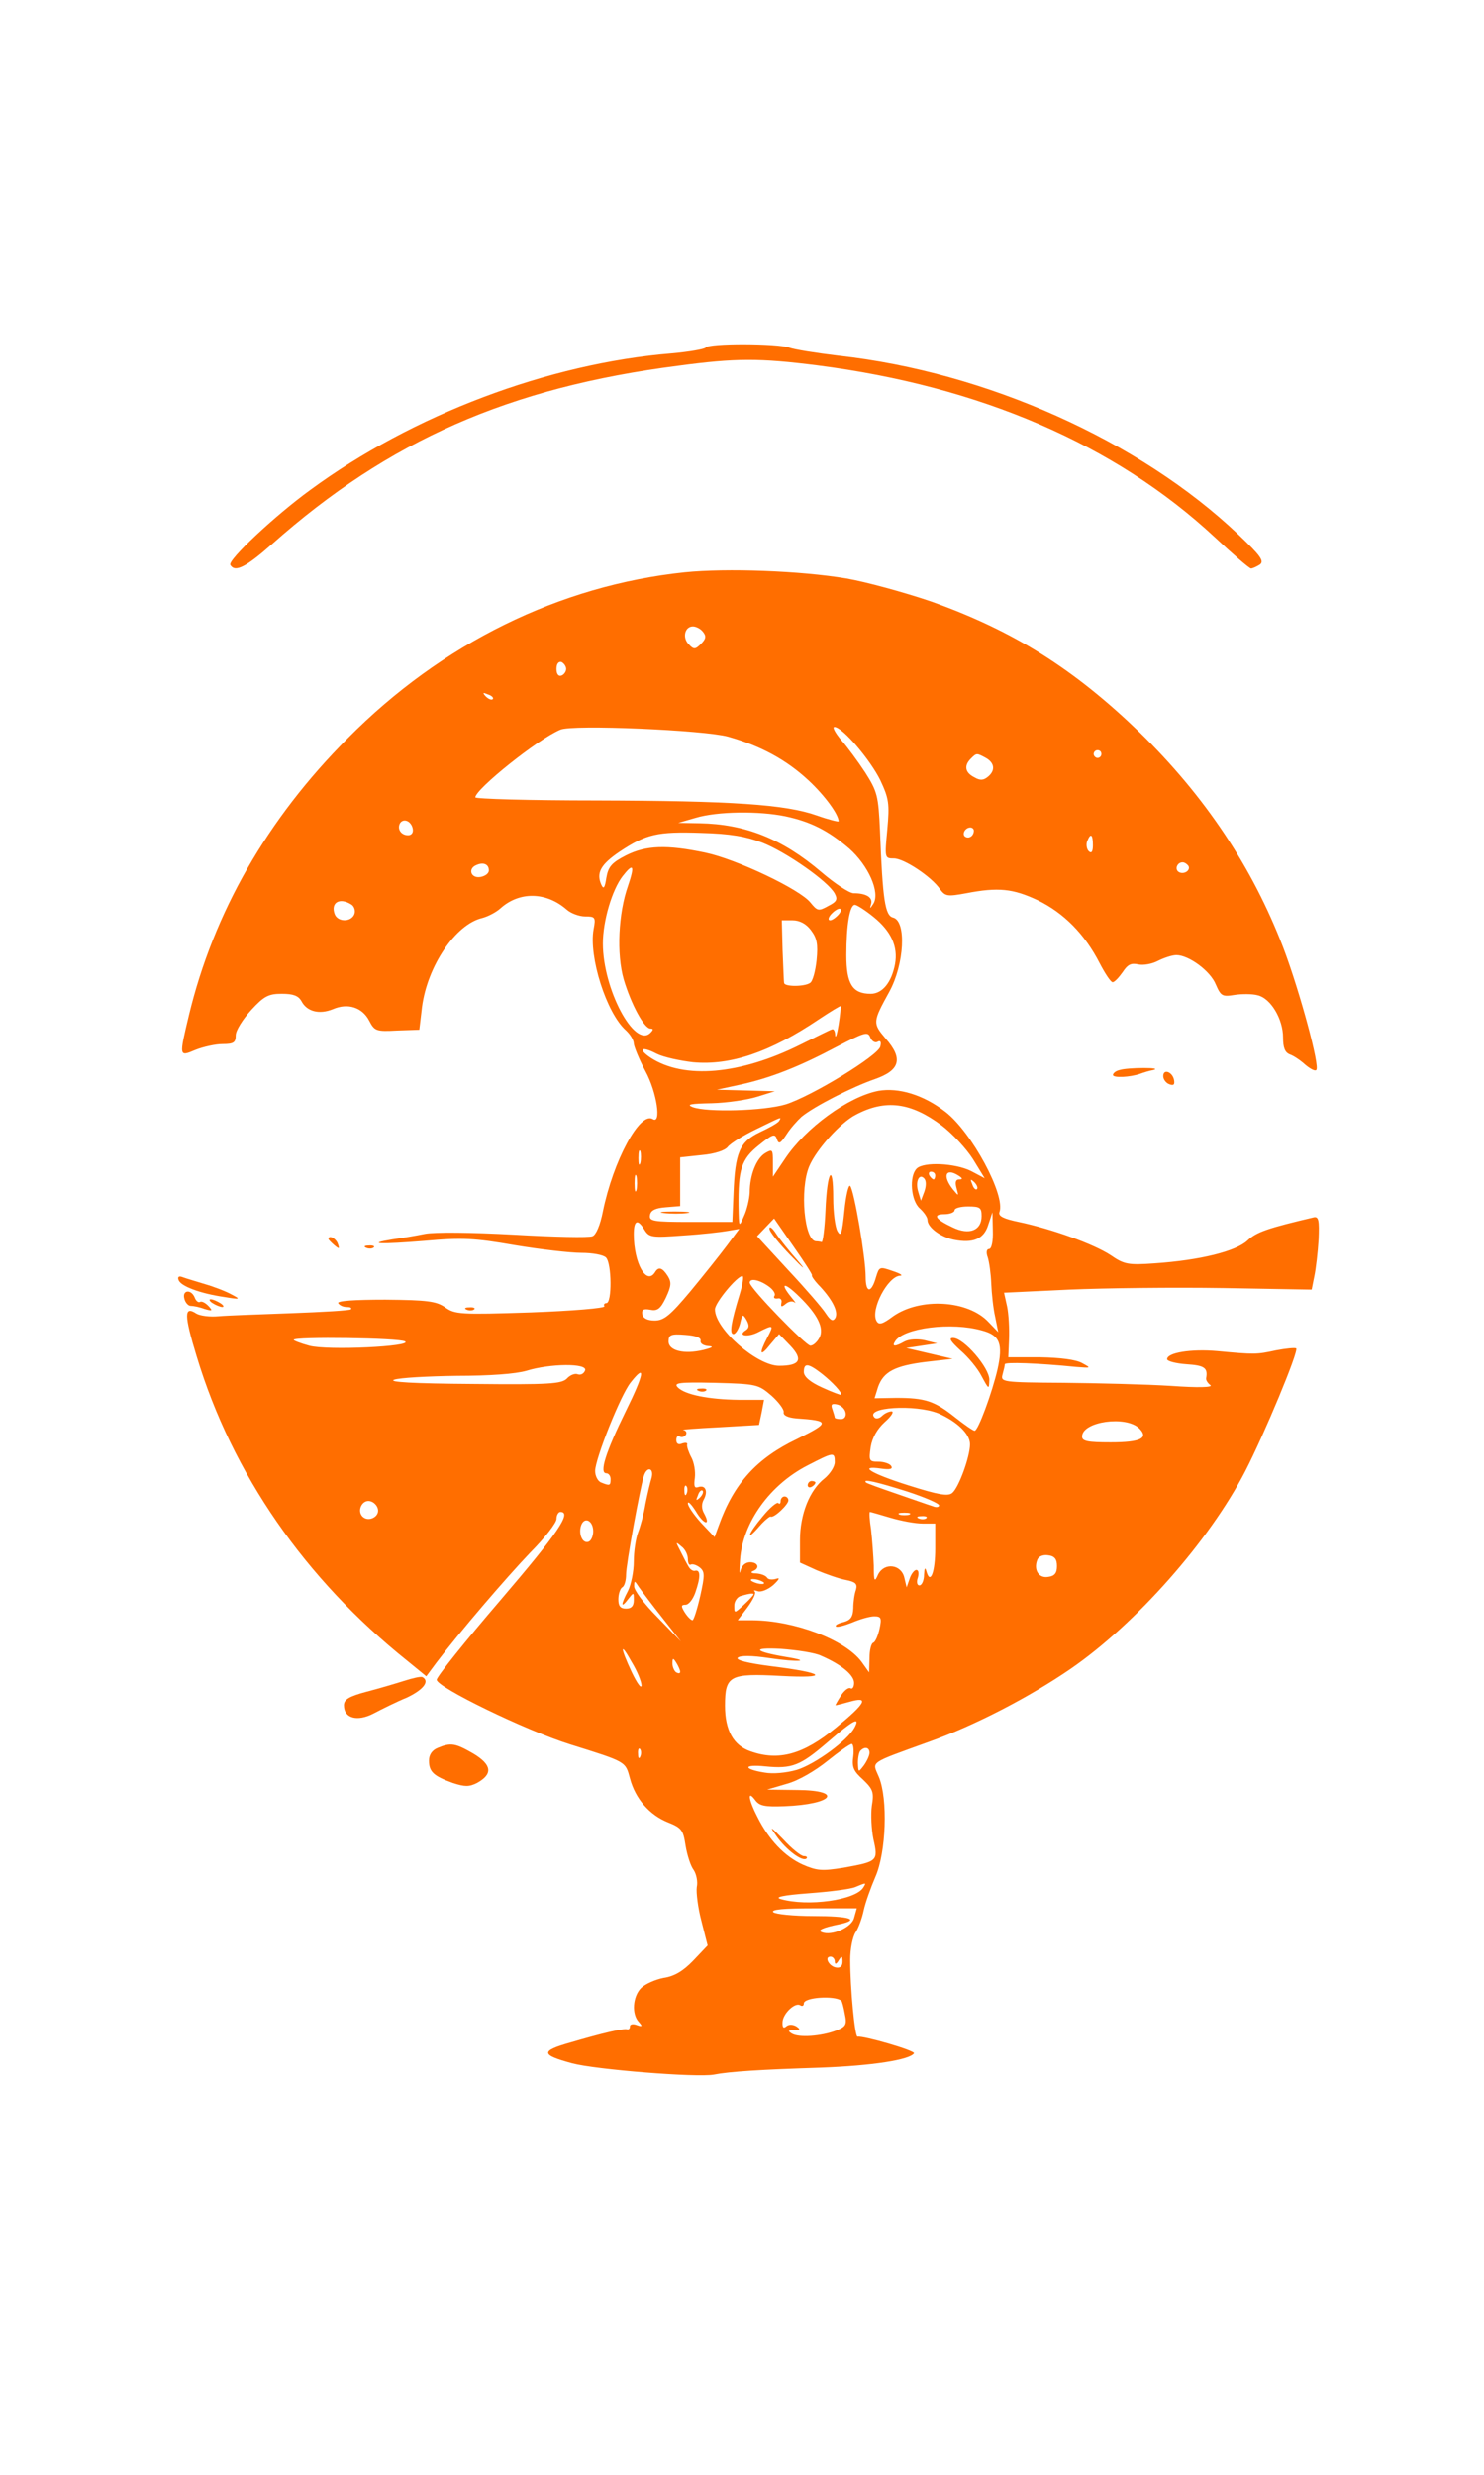 <?xml version="1.0" standalone="no"?>
<!DOCTYPE svg PUBLIC "-//W3C//DTD SVG 20010904//EN"
 "http://www.w3.org/TR/2001/REC-SVG-20010904/DTD/svg10.dtd">
<svg version="1.0" xmlns="http://www.w3.org/2000/svg"
 width="384pt" height="640pt" viewBox="0 0 384 640"
 preserveAspectRatio="xMidYMid meet">

<g transform="translate(0,640) scale(0.1,-0.1)"
fill="#ff6e00" stroke="none">
<path d="M1826 5501 c-3 -4 -43 -11 -88 -15 -319 -26 -671 -159 -935 -353 -91
-66 -215 -182 -207 -194 12 -20 40 -6 108 54 302 268 614 405 1051 461 149 20
210 20 360 1 421 -54 771 -205 1028 -444 48 -45 90 -81 94 -81 5 0 15 5 23 10
12 9 2 23 -56 78 -255 242 -652 420 -1034 462 -58 7 -115 16 -128 21 -29 11
-209 12 -216 0z"/>
<path d="M1772 4920 c-324 -34 -629 -184 -872 -429 -209 -209 -347 -451 -411
-716 -26 -109 -26 -108 17 -90 20 8 52 15 70 15 29 0 34 4 34 23 0 12 18 41
40 65 33 36 45 42 79 42 30 0 43 -5 51 -19 14 -27 46 -35 81 -21 39 17 76 5
94 -29 14 -27 18 -29 72 -26 l58 2 7 59 c14 106 87 214 156 230 15 4 36 15 47
25 49 44 118 43 171 -3 11 -10 33 -18 48 -18 26 0 28 -2 22 -33 -13 -71 33
-216 83 -261 12 -11 21 -26 21 -35 1 -9 14 -41 30 -71 30 -55 42 -139 19 -124
-33 20 -102 -107 -129 -239 -7 -36 -18 -61 -27 -64 -9 -4 -100 -2 -203 4 -110
6 -206 7 -231 2 -24 -5 -61 -11 -83 -14 -73 -12 -30 -13 82 -4 99 9 130 7 234
-11 66 -11 144 -20 172 -20 29 0 57 -5 64 -12 15 -15 16 -118 1 -118 -5 0 -8
-4 -5 -8 3 -5 -83 -12 -190 -16 -183 -6 -197 -5 -222 13 -23 16 -46 19 -155
20 -79 0 -125 -3 -122 -9 4 -6 13 -10 22 -10 9 0 14 -2 11 -6 -3 -3 -73 -7
-154 -10 -82 -3 -167 -6 -189 -8 -21 -2 -47 1 -57 7 -32 21 -32 -3 1 -111 92
-304 280 -575 545 -787 l49 -40 26 35 c59 78 180 219 243 285 38 38 68 77 68
87 0 10 5 18 10 18 31 0 -7 -55 -155 -228 -91 -106 -165 -198 -165 -206 0 -19
230 -131 345 -167 147 -46 143 -44 155 -88 14 -53 51 -95 99 -114 35 -14 39
-20 45 -60 4 -24 13 -53 21 -63 7 -11 11 -30 8 -44 -2 -14 3 -54 12 -88 l16
-63 -37 -39 c-26 -27 -49 -41 -77 -45 -21 -4 -48 -16 -58 -26 -22 -22 -25 -68
-6 -88 10 -11 9 -13 -5 -8 -10 4 -18 2 -18 -3 0 -6 -3 -9 -7 -8 -11 3 -65 -10
-147 -34 -78 -22 -77 -32 5 -54 60 -16 322 -37 366 -29 41 8 121 13 278 18
132 5 229 20 240 37 4 7 -131 46 -146 43 -7 -2 -19 125 -19 199 0 27 6 59 14
71 8 12 17 38 21 57 4 19 18 58 30 86 28 63 33 202 9 259 -17 41 -29 33 131
91 118 42 260 116 365 188 170 117 359 331 452 511 50 97 139 311 132 318 -3
2 -26 0 -52 -5 -51 -11 -55 -11 -152 -2 -68 6 -130 -4 -130 -21 0 -5 22 -11
50 -13 46 -3 56 -9 51 -36 -1 -5 4 -13 11 -18 8 -6 -33 -7 -102 -2 -63 4 -188
7 -278 8 -158 1 -163 2 -158 21 3 11 6 23 6 27 0 6 85 3 185 -7 39 -3 39 -3
15 10 -16 9 -56 14 -108 15 l-83 0 2 48 c1 26 -1 63 -5 83 l-8 36 169 8 c92 4
271 6 398 4 l229 -4 7 35 c4 19 9 62 11 95 2 49 0 59 -12 57 -119 -28 -149
-38 -172 -60 -30 -28 -123 -51 -239 -59 -70 -5 -80 -3 -115 21 -44 29 -153 68
-238 86 -39 8 -53 15 -50 25 17 43 -72 208 -140 260 -57 44 -121 63 -173 54
-78 -15 -189 -96 -242 -176 l-31 -46 0 36 c0 35 -1 36 -20 25 -23 -14 -40 -57
-40 -102 -1 -17 -7 -44 -15 -61 -13 -30 -13 -30 -14 25 -1 95 7 122 52 158 36
29 42 31 47 17 5 -15 9 -13 25 11 10 16 28 36 39 46 33 27 131 77 189 97 66
23 75 53 28 106 -33 39 -33 42 10 120 39 71 45 183 10 192 -21 5 -27 46 -34
225 -4 90 -7 101 -38 150 -19 29 -47 67 -63 85 -15 18 -23 33 -17 33 21 0 93
-85 119 -138 22 -47 24 -60 18 -127 -7 -74 -7 -75 17 -75 26 0 97 -47 119 -79
14 -19 19 -20 68 -11 83 16 121 12 185 -18 68 -33 122 -88 160 -162 14 -27 29
-50 34 -50 5 0 16 12 26 26 13 20 22 24 40 20 13 -3 36 1 51 9 16 8 37 15 48
15 32 0 88 -41 102 -76 13 -30 17 -32 48 -27 19 3 47 3 61 -1 33 -8 65 -61 65
-109 0 -27 5 -39 18 -44 9 -3 27 -15 39 -26 13 -11 26 -18 29 -14 10 9 -43
204 -85 315 -80 209 -203 393 -372 558 -171 165 -327 263 -541 339 -68 23
-166 50 -218 59 -120 20 -310 27 -418 16z m47 -154 c9 -11 8 -18 -5 -31 -15
-15 -19 -15 -32 -1 -17 17 -10 46 11 46 8 0 20 -6 26 -14z m-354 -96 c0 -7 -6
-15 -12 -17 -8 -3 -13 4 -13 17 0 13 5 20 13 18 6 -3 12 -11 12 -18z m-190
-78 c-3 -3 -11 0 -18 7 -9 10 -8 11 6 5 10 -3 15 -9 12 -12z m609 -97 c85 -24
151 -60 208 -113 42 -39 78 -88 78 -106 0 -2 -25 4 -56 15 -82 29 -220 38
-571 39 -172 0 -313 4 -313 8 0 21 162 151 220 175 31 14 373 -1 434 -18z
m966 -45 c0 -5 -4 -10 -10 -10 -5 0 -10 5 -10 10 0 6 5 10 10 10 6 0 10 -4 10
-10z m-299 -10 c23 -13 25 -33 5 -49 -11 -9 -20 -10 -35 -1 -24 12 -27 30 -9
48 15 15 15 15 39 2z m-519 -151 c66 -14 111 -37 165 -83 50 -44 81 -114 63
-143 -9 -14 -10 -14 -6 -1 5 17 -12 28 -45 28 -11 0 -49 25 -84 55 -101 86
-197 124 -315 126 l-55 1 45 13 c57 17 164 18 232 4z m-964 -32 c2 -10 -3 -17
-12 -17 -18 0 -29 16 -21 31 9 14 29 6 33 -14z m1452 -5 c0 -13 -12 -22 -22
-16 -10 6 -1 24 13 24 5 0 9 -4 9 -8z m-548 -31 c62 -24 172 -101 188 -132 8
-15 5 -21 -17 -32 -25 -14 -28 -13 -46 9 -27 34 -191 112 -272 129 -100 21
-153 19 -205 -7 -37 -19 -46 -29 -51 -58 -4 -26 -7 -31 -13 -18 -14 31 -1 53
48 86 68 45 97 52 211 48 74 -2 115 -9 157 -25z m856 -7 c0 -17 -4 -22 -11
-15 -5 5 -7 17 -4 25 9 23 15 19 15 -10z m-1563 -65 c0 -8 -10 -15 -22 -17
-25 -4 -33 22 -10 31 18 8 32 2 32 -14z m1810 12 c7 -12 -12 -24 -25 -16 -11
7 -4 25 10 25 5 0 11 -4 15 -9z m-1450 -52 c-25 -71 -30 -176 -11 -242 19 -64
53 -127 69 -127 8 0 8 -3 0 -11 -41 -41 -123 113 -123 231 0 59 24 139 51 174
28 36 32 28 14 -25z m-716 -48 c8 -5 11 -16 8 -25 -8 -21 -43 -21 -51 0 -11
30 13 44 43 25z m1351 -32 c46 -37 64 -77 56 -122 -9 -48 -33 -77 -63 -77 -47
0 -63 25 -63 100 0 79 9 130 22 130 5 0 27 -14 48 -31z m-90 6 c-7 -8 -17 -15
-22 -15 -6 0 -5 7 2 15 7 8 17 15 22 15 6 0 5 -7 -2 -15z m-72 -40 c16 -21 19
-36 15 -78 -3 -28 -10 -55 -17 -59 -15 -10 -66 -10 -67 0 -1 4 -2 42 -4 85
l-2 77 28 0 c18 0 35 -9 47 -25z m72 -245 c-4 -25 -8 -37 -9 -27 0 10 -4 17
-8 15 -5 -1 -42 -20 -83 -40 -155 -77 -300 -90 -387 -33 -34 23 -22 30 16 10
18 -9 60 -18 94 -22 97 -9 200 26 326 111 30 20 55 35 56 34 1 -2 -1 -23 -5
-48z m101 -44 c7 4 10 0 7 -12 -4 -23 -178 -129 -245 -150 -57 -17 -204 -21
-241 -7 -17 7 -4 9 50 10 40 1 93 9 118 17 l45 14 -75 2 -75 2 60 13 c78 17
152 46 250 98 73 38 81 40 87 24 4 -10 13 -15 19 -11z m165 -216 c28 -21 65
-61 82 -88 l30 -49 -36 19 c-41 20 -122 24 -140 6 -20 -20 -15 -83 8 -103 11
-10 20 -23 20 -30 0 -19 34 -44 68 -51 50 -10 78 2 89 38 l11 33 1 -47 c1 -28
-3 -48 -10 -48 -6 0 -8 -9 -3 -22 4 -13 8 -43 9 -68 1 -25 5 -63 10 -85 l8
-40 -25 26 c-53 57 -177 64 -247 15 -28 -21 -37 -23 -43 -12 -16 29 29 115 61
117 9 0 0 6 -19 12 -34 12 -35 11 -43 -15 -12 -43 -27 -43 -27 0 0 50 -30 224
-40 235 -4 5 -11 -24 -15 -64 -6 -59 -9 -69 -18 -53 -6 10 -11 49 -11 86 0 95
-16 69 -20 -33 -2 -46 -7 -83 -10 -81 -3 1 -10 2 -14 2 -31 0 -43 135 -18 194
18 43 81 113 120 133 77 41 143 32 222 -27z m-420 11 c-3 -5 -26 -18 -50 -29
-52 -25 -64 -52 -68 -159 l-3 -73 -108 0 c-98 0 -108 2 -105 18 2 12 14 18 41
20 l37 3 0 63 0 63 56 6 c34 3 60 12 67 21 7 9 39 29 72 45 70 34 68 34 61 22z
m-359 -108 c-3 -10 -5 -4 -5 12 0 17 2 24 5 18 2 -7 2 -21 0 -30z m-10 -70
c-3 -10 -5 -2 -5 17 0 19 2 27 5 18 2 -10 2 -26 0 -35z m773 37 c0 -5 -2 -10
-4 -10 -3 0 -8 5 -11 10 -3 6 -1 10 4 10 6 0 11 -4 11 -10z m60 0 c11 -7 12
-10 2 -10 -9 0 -11 -7 -7 -22 6 -22 6 -22 -9 -4 -28 35 -19 57 14 36z m-88
-41 l-9 -24 -7 23 c-8 26 2 48 15 35 6 -6 6 -19 1 -34z m136 6 c-3 -3 -9 2
-12 12 -6 14 -5 15 5 6 7 -7 10 -15 7 -18z m12 -70 c0 -37 -32 -50 -75 -29
-45 21 -53 34 -21 34 14 0 26 5 26 10 0 6 16 10 35 10 31 0 35 -3 35 -25z
m-439 -153 c-2 -2 8 -16 22 -30 33 -36 47 -66 38 -81 -6 -9 -12 -6 -24 12 -8
13 -52 64 -97 112 l-81 88 22 23 22 23 50 -72 c28 -40 50 -74 48 -75z m-433
117 c12 -19 19 -20 100 -14 48 3 100 9 116 12 l29 5 -32 -43 c-18 -24 -61 -78
-95 -119 -52 -62 -68 -75 -92 -75 -19 0 -30 6 -32 16 -2 12 3 15 20 12 19 -4
27 2 41 31 14 30 15 40 5 56 -14 22 -24 25 -33 10 -22 -35 -55 23 -55 98 0 37
10 41 28 11z m246 -166 c-23 -75 -27 -103 -16 -103 5 0 13 12 17 27 6 25 7 26
17 9 7 -13 7 -20 -2 -26 -24 -15 7 -19 34 -4 38 19 39 18 21 -16 -22 -42 -18
-50 8 -17 l23 27 29 -30 c34 -36 25 -52 -29 -52 -57 0 -166 95 -166 146 0 17
57 86 71 86 4 0 1 -21 -7 -47z m74 21 c12 -8 20 -20 16 -25 -3 -5 0 -8 8 -7 7
2 12 -3 10 -11 -2 -11 0 -12 11 -3 8 7 18 8 23 4 5 -4 1 2 -9 14 -30 37 -18
39 19 3 49 -47 68 -84 54 -109 -6 -11 -16 -20 -23 -20 -12 0 -157 149 -157
163 0 12 24 8 48 -9z m554 -115 c45 -12 54 -34 39 -101 -14 -60 -50 -158 -59
-158 -4 0 -27 16 -51 35 -53 42 -77 50 -152 50 l-56 -1 9 29 c14 40 44 55 123
65 l70 8 -60 14 -60 14 40 6 40 6 -32 8 c-19 4 -40 3 -52 -3 -25 -14 -34 -14
-25 0 21 35 147 51 226 28z m-729 -26 c-2 -7 7 -13 20 -14 15 -1 11 -4 -13
-10 -50 -12 -90 -2 -90 22 0 17 6 20 43 17 27 -2 41 -7 40 -15z m-765 -2 c22
-13 -201 -24 -248 -11 -22 6 -40 13 -40 15 0 9 275 5 288 -4z m466 -75 c-3 -8
-11 -13 -19 -10 -7 3 -20 -2 -28 -11 -14 -14 -47 -16 -244 -14 -154 1 -220 5
-203 11 14 5 86 9 162 10 86 0 152 5 180 13 61 19 159 20 152 1z m612 -8 c28
-22 55 -51 50 -55 -1 -1 -23 7 -49 19 -31 14 -47 28 -47 40 0 24 11 23 46 -4z
m-507 -98 c-52 -106 -69 -160 -50 -160 6 0 11 -7 11 -15 0 -17 -2 -18 -24 -9
-9 3 -16 17 -16 30 0 31 66 197 92 229 40 51 35 22 -13 -75z m377 41 c19 -17
33 -36 32 -43 -2 -8 10 -14 32 -16 88 -6 88 -11 3 -53 -105 -50 -164 -115
-203 -224 l-11 -30 -35 37 c-19 21 -34 43 -34 50 0 7 9 -2 21 -21 20 -34 39
-38 21 -5 -7 12 -7 25 -1 36 12 22 4 39 -15 32 -9 -3 -11 3 -8 24 2 17 -2 40
-9 53 -7 13 -12 28 -11 33 2 5 -4 6 -13 3 -9 -4 -15 -1 -15 9 0 8 4 13 9 9 5
-3 12 -1 16 5 3 5 0 11 -7 12 -7 1 34 4 92 7 l104 6 7 33 6 32 -66 0 c-77 1
-138 13 -157 32 -12 12 3 14 96 12 108 -3 112 -4 146 -33z m192 -44 c2 -10 -3
-17 -12 -17 -9 0 -16 2 -16 4 0 2 -3 12 -6 21 -5 13 -2 16 12 13 10 -2 20 -11
22 -21z m240 -2 c48 -21 82 -53 82 -80 0 -32 -29 -112 -46 -126 -11 -9 -35 -5
-114 20 -98 31 -131 52 -69 43 22 -3 30 -1 25 7 -4 6 -19 11 -33 11 -24 0 -25
2 -20 38 4 24 17 47 37 65 17 15 24 27 17 27 -7 0 -18 -5 -25 -12 -6 -6 -15
-8 -19 -4 -27 27 105 35 165 11z m520 -39 c25 -25 4 -36 -74 -36 -60 0 -74 3
-74 15 0 39 114 55 148 21z m-788 -87 c0 -12 -12 -30 -26 -42 -39 -30 -64 -93
-64 -160 l0 -58 44 -20 c24 -10 58 -22 75 -25 25 -5 30 -10 26 -25 -4 -11 -7
-32 -7 -48 -1 -23 -7 -31 -26 -36 -13 -3 -22 -8 -19 -11 3 -3 22 2 42 10 21 9
46 16 57 16 18 0 20 -4 14 -32 -4 -18 -11 -34 -16 -36 -6 -2 -10 -20 -10 -40
l-1 -37 -20 28 c-43 57 -173 106 -282 107 l-38 0 25 33 c14 19 23 37 19 41 -4
4 -1 4 8 1 8 -3 26 4 40 16 16 15 18 20 7 16 -10 -3 -20 -2 -23 3 -4 6 -16 10
-28 11 -12 0 -16 3 -9 6 19 7 14 23 -7 23 -12 0 -22 -9 -25 -22 -3 -13 -3 0
-1 29 7 96 77 193 174 243 68 35 71 36 71 9z m-474 -41 c-4 -13 -11 -43 -16
-68 -4 -25 -13 -58 -19 -73 -6 -16 -11 -49 -11 -75 0 -26 -7 -60 -15 -76 -19
-36 -19 -47 0 -22 15 19 15 19 15 -2 0 -15 -6 -22 -20 -22 -15 0 -20 7 -20 24
0 14 5 28 10 31 6 3 10 18 10 33 0 26 35 218 46 255 8 26 27 21 20 -5z m661
-35 c46 -15 83 -31 83 -36 0 -5 -8 -6 -17 -2 -10 3 -52 18 -93 32 -41 14 -77
27 -79 29 -11 11 30 1 106 -23z m-570 -5 c-3 -8 -6 -5 -6 6 -1 11 2 17 5 13 3
-3 4 -12 1 -19z m34 -11 c-10 -9 -11 -8 -5 6 3 10 9 15 12 12 3 -3 0 -11 -7
-18z m-833 -30 c4 -20 -25 -34 -40 -19 -15 15 -1 44 19 40 10 -2 19 -11 21
-21z m1326 -22 c27 -8 64 -15 83 -15 l33 0 0 -64 c0 -62 -13 -96 -23 -59 -3
11 -5 8 -6 -9 0 -16 -6 -28 -12 -28 -6 0 -8 9 -4 20 3 11 2 20 -4 20 -5 0 -13
-10 -17 -22 l-8 -23 -6 25 c-8 35 -52 40 -68 8 -9 -21 -11 -18 -11 23 -1 25
-4 67 -7 93 -4 25 -5 46 -3 46 2 0 26 -7 53 -15z m49 8 c-7 -2 -19 -2 -25 0
-7 3 -2 5 12 5 14 0 19 -2 13 -5z m44 -9 c-3 -3 -12 -4 -19 -1 -8 3 -5 6 6 6
11 1 17 -2 13 -5z m-862 -34 c0 -13 -6 -25 -12 -27 -16 -6 -27 21 -19 43 9 23
31 11 31 -16z m245 -72 c0 -10 3 -17 8 -14 4 2 14 -1 22 -7 14 -11 14 -20 2
-74 -8 -35 -17 -63 -20 -63 -4 0 -13 9 -20 20 -10 16 -10 20 2 20 8 0 19 14
25 31 14 40 14 60 0 57 -6 -2 -14 4 -18 12 -5 8 -14 26 -21 40 -12 23 -12 24
3 11 10 -7 17 -22 17 -33z m955 -18 c0 -18 -6 -26 -23 -28 -24 -4 -38 18 -28
44 3 9 15 14 28 12 17 -2 23 -10 23 -28z m-759 -42 c3 -4 -1 -5 -10 -4 -8 1
-18 5 -22 8 -3 4 1 5 10 4 8 -1 18 -5 22 -8z m-262 -92 l48 -61 -61 63 c-34
34 -61 70 -60 80 0 15 1 15 12 -2 7 -10 34 -46 61 -80z m236 61 c0 -2 -11 -14
-25 -27 -25 -23 -25 -23 -25 -2 0 11 8 23 18 25 24 7 32 7 32 4z m-290 -236
c-1 -9 -12 7 -25 34 -31 66 -31 82 0 26 14 -23 25 -50 25 -60z m465 77 c53
-23 85 -50 85 -70 0 -10 -4 -17 -9 -14 -5 3 -16 -5 -25 -19 -9 -14 -15 -25
-14 -25 2 0 18 4 36 9 52 15 43 -3 -35 -67 -84 -69 -148 -87 -221 -61 -44 15
-66 54 -66 118 0 78 12 84 144 77 130 -7 115 8 -24 25 -62 8 -93 16 -87 22 6
6 36 6 82 -1 75 -11 112 -8 43 3 -83 14 -91 25 -14 21 41 -3 89 -10 105 -18z
m-365 -41 c0 -5 -4 -5 -10 -2 -5 3 -10 14 -10 23 0 15 2 15 10 2 5 -8 10 -19
10 -23z m451 -145 c-18 -33 -101 -94 -149 -109 -28 -8 -62 -11 -84 -7 -56 9
-55 22 2 16 70 -7 91 2 162 63 66 57 85 67 69 37z m-3 -74 c-4 -27 0 -38 25
-60 26 -25 29 -33 23 -68 -3 -22 -1 -61 4 -86 13 -57 11 -58 -77 -74 -56 -9
-69 -8 -106 8 -46 21 -87 63 -117 123 -23 44 -27 72 -6 44 11 -15 24 -18 76
-16 126 5 154 41 33 42 l-78 1 51 15 c30 8 74 34 105 59 30 24 58 44 63 44 4
0 6 -15 4 -32z m-551 0 c-3 -8 -6 -5 -6 6 -1 11 2 17 5 13 3 -3 4 -12 1 -19z
m593 9 c0 -7 -7 -22 -15 -33 -14 -18 -14 -18 -15 7 0 14 3 29 7 32 11 11 23 8
23 -6z m-16 -348 c-20 -33 -144 -50 -214 -30 -17 5 7 10 73 15 55 4 109 11
120 16 29 12 29 12 21 -1z m-24 -79 c-6 -24 -57 -47 -83 -37 -13 5 1 12 46 21
54 12 25 21 -68 21 -52 0 -99 5 -104 10 -7 7 28 10 103 10 l113 0 -7 -25z
m-50 -112 c0 -9 4 -8 10 2 8 13 10 12 10 -3 0 -12 -6 -17 -17 -15 -18 3 -31
28 -14 28 6 0 11 -6 11 -12z m17 -102 c2 -2 6 -17 9 -34 6 -28 3 -33 -22 -43
-39 -15 -97 -19 -115 -8 -11 7 -10 9 6 9 16 0 17 2 5 10 -9 5 -19 5 -25 0 -8
-7 -11 -3 -10 12 2 22 33 51 46 42 5 -3 9 -1 9 5 0 16 80 21 97 7z"/>
<path d="M1718 3263 c18 -2 45 -2 60 0 15 2 0 4 -33 4 -33 0 -45 -2 -27 -4z"/>
<path d="M1991 3223 c-1 -7 24 -38 55 -70 35 -36 42 -41 18 -13 -22 25 -47 56
-56 70 -9 14 -17 20 -17 13z"/>
<path d="M2485 2908 c20 -17 45 -47 55 -67 19 -35 19 -35 20 -9 0 31 -66 108
-94 108 -12 0 -6 -9 19 -32z"/>
<path d="M1808 2803 c7 -3 16 -2 19 1 4 3 -2 6 -13 5 -11 0 -14 -3 -6 -6z"/>
<path d="M2090 2559 c0 -5 5 -7 10 -4 6 3 10 8 10 11 0 2 -4 4 -10 4 -5 0 -10
-5 -10 -11z"/>
<path d="M2020 2518 c0 -6 -3 -9 -6 -5 -4 3 -22 -12 -40 -34 -39 -46 -46 -69
-9 -26 13 15 27 26 29 25 8 -5 46 31 46 42 0 5 -4 10 -10 10 -5 0 -10 -5 -10
-12z"/>
<path d="M2009 1652 c25 -36 68 -68 78 -58 3 3 0 6 -7 6 -7 0 -31 19 -53 43
-34 35 -37 36 -18 9z"/>
<path d="M2898 3633 c-10 -2 -18 -8 -18 -13 0 -8 44 -6 70 3 8 3 24 8 35 10
11 3 0 5 -25 5 -25 0 -53 -2 -62 -5z"/>
<path d="M3010 3617 c0 -8 7 -18 16 -21 11 -4 14 -1 12 11 -4 21 -28 30 -28
10z"/>
<path d="M850 3196 c0 -2 7 -9 15 -16 13 -11 14 -10 9 4 -5 14 -24 23 -24 12z"/>
<path d="M948 3173 c7 -3 16 -2 19 1 4 3 -2 6 -13 5 -11 0 -14 -3 -6 -6z"/>
<path d="M462 3090 c5 -16 56 -35 118 -44 42 -7 43 -6 20 6 -14 8 -45 20 -69
27 -23 7 -50 15 -58 18 -10 4 -14 1 -11 -7z"/>
<path d="M477 3042 c2 -10 10 -19 16 -19 7 0 23 -3 36 -8 21 -6 22 -5 10 8 -8
8 -17 13 -22 10 -4 -2 -10 3 -13 11 -9 23 -33 20 -27 -2z"/>
<path d="M550 3030 c8 -5 20 -10 25 -10 6 0 3 5 -5 10 -8 5 -19 10 -25 10 -5
0 -3 -5 5 -10z"/>
<path d="M1208 3013 c7 -3 16 -2 19 1 4 3 -2 6 -13 5 -11 0 -14 -3 -6 -6z"/>
<path d="M1045 2053 c-22 -7 -66 -20 -97 -28 -45 -12 -58 -20 -58 -35 0 -34
35 -43 77 -21 21 11 59 30 86 41 42 20 60 42 40 53 -5 2 -26 -3 -48 -10z"/>
<path d="M1133 1880 c-15 -6 -23 -18 -23 -33 0 -29 12 -40 62 -58 31 -10 42
-10 62 0 42 23 39 47 -9 76 -47 27 -58 29 -92 15z"/>
</g>
</svg>
